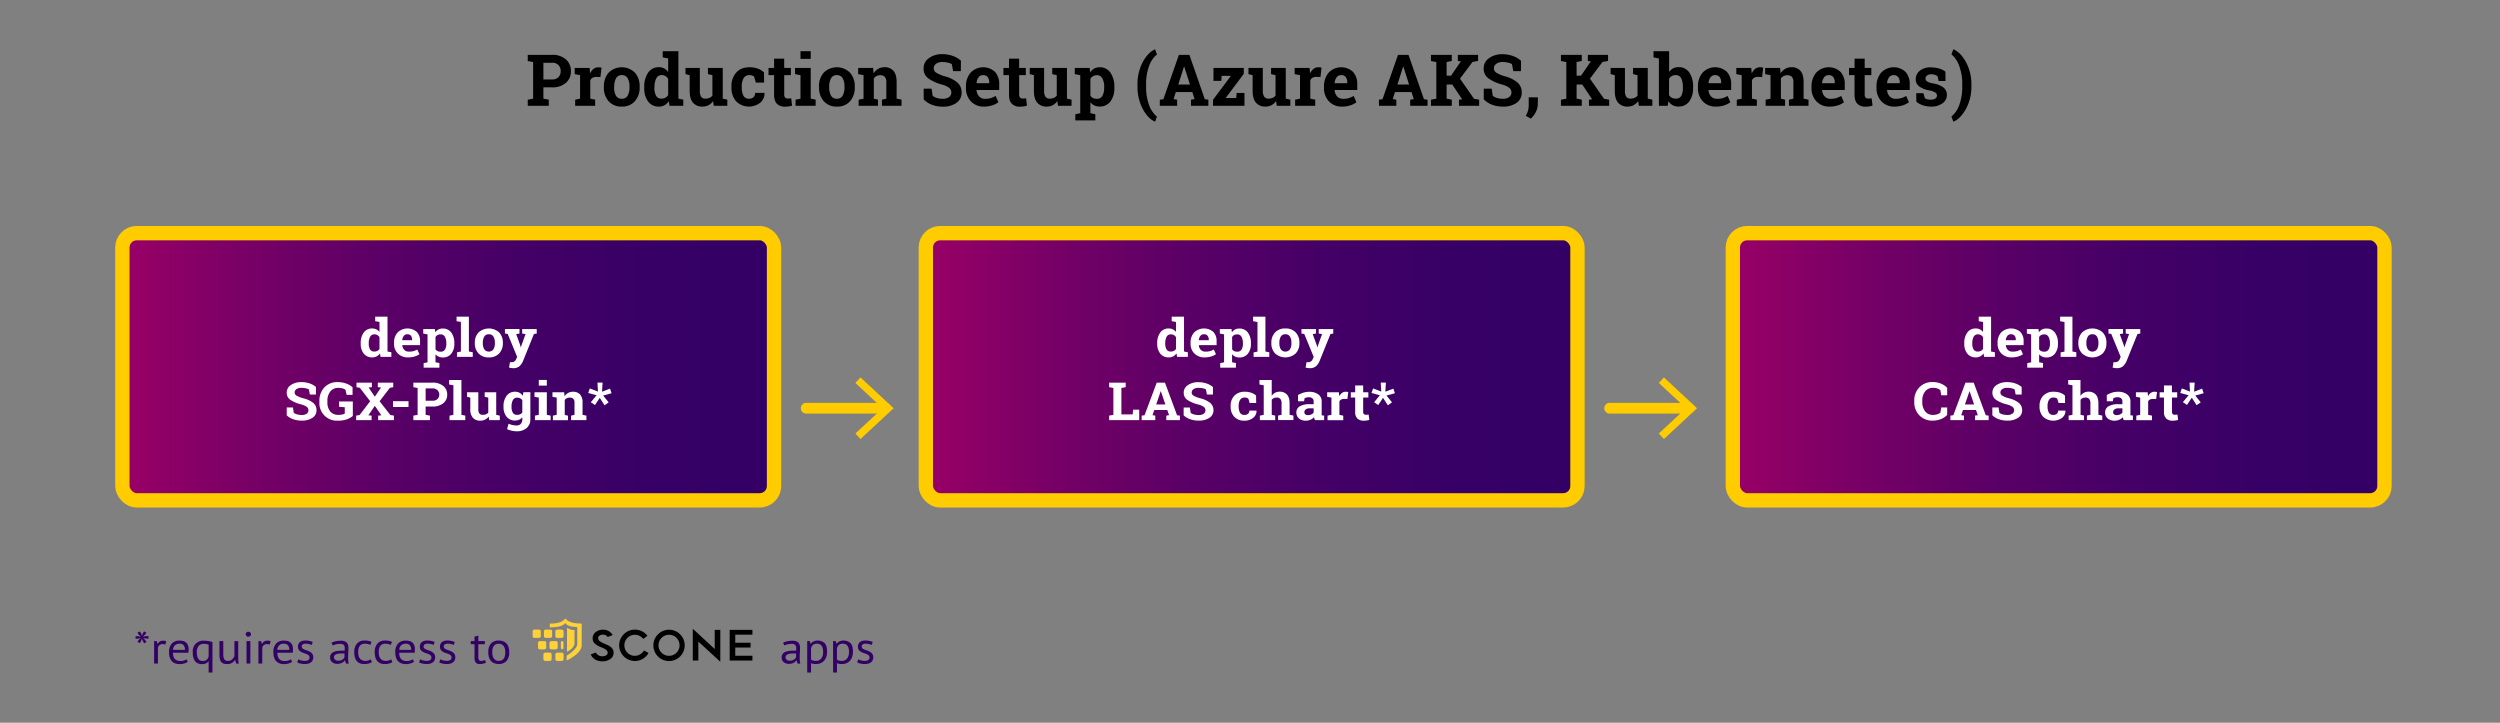 <svg id="Ebene_1" data-name="Ebene 1" xmlns="http://www.w3.org/2000/svg" xmlns:xlink="http://www.w3.org/1999/xlink" viewBox="0 0 1394 403"><rect x="0" y="0" width="1394" height="403" fill="#808080" stroke="none"/><defs><style>.cls-1,.cls-6{fill:none;}.cls-2,.cls-4,.cls-6,.cls-8{stroke:#fc0;}.cls-2,.cls-4,.cls-8{stroke-miterlimit:10;stroke-width:8px;}.cls-2{fill:url(#Unbenannter_Verlauf_5);}.cls-3{fill:#fff;}.cls-4{fill:url(#Unbenannter_Verlauf_5-2);}.cls-5{fill:#306;}.cls-6{stroke-linecap:round;stroke-linejoin:round;stroke-width:6px;}.cls-7{fill:#fc0;}.cls-8{fill:url(#Unbenannter_Verlauf_5-3);}.cls-9{clip-path:url(#clip-path);}.cls-10{fill:#ffd138;}</style><linearGradient id="Unbenannter_Verlauf_5" x1="516.24" y1="204.5" x2="879.59" y2="204.5" gradientUnits="userSpaceOnUse"><stop offset="0" stop-color="#906"/><stop offset="0.19" stop-color="#780066"/><stop offset="0.4" stop-color="#5a0066"/><stop offset="0.61" stop-color="#406"/><stop offset="0.81" stop-color="#370066"/><stop offset="1" stop-color="#306"/></linearGradient><linearGradient id="Unbenannter_Verlauf_5-2" x1="966.22" x2="1329.58" xlink:href="#Unbenannter_Verlauf_5"/><linearGradient id="Unbenannter_Verlauf_5-3" x1="68.24" x2="431.59" xlink:href="#Unbenannter_Verlauf_5"/><clipPath id="clip-path"><rect class="cls-1" x="297" y="345" width="122.55" height="24"/></clipPath></defs><rect class="cls-2" x="516.24" y="130" width="363.36" height="149" rx="8"/><path class="cls-3" d="M656,197.08a5.52,5.52,0,0,1-1.85,1.64,5.18,5.18,0,0,1-2.43.56,5.78,5.78,0,0,1-4.76-2.1,8.56,8.56,0,0,1-1.69-5.54v-.31a9.64,9.64,0,0,1,1.7-5.93,5.64,5.64,0,0,1,4.78-2.25,4.86,4.86,0,0,1,2.24.51,5.41,5.41,0,0,1,1.74,1.44v-5.57l-2.39-.43v-2.53h6.87V196l2.14.43V199h-6Zm-6.26-5.44a6.1,6.1,0,0,0,.73,3.21,2.59,2.59,0,0,0,2.38,1.17,3.61,3.61,0,0,0,1.7-.38,3,3,0,0,0,1.18-1.07V188a3.17,3.17,0,0,0-2.85-1.56,2.53,2.53,0,0,0-2.39,1.36,7.38,7.38,0,0,0-.75,3.56Z"/><path class="cls-3" d="M671.74,199.28a7.71,7.71,0,0,1-5.73-2.16,7.42,7.42,0,0,1-2.15-5.47v-.57a8.17,8.17,0,0,1,2-5.7,7.94,7.94,0,0,1,10.66-.34,7.06,7.06,0,0,1,1.85,5.13v2.29h-9.9l0,.08a3.91,3.91,0,0,0,1.1,2.53,3.54,3.54,0,0,0,2.64,1,9.08,9.08,0,0,0,2.47-.28,12,12,0,0,0,2.14-.88l1.21,2.58a9.09,9.09,0,0,1-2.65,1.28A12.21,12.21,0,0,1,671.74,199.28Zm-.4-12.9a2.39,2.39,0,0,0-2,.89,4.42,4.42,0,0,0-.89,2.34l0,.07H674v-.37a3.18,3.18,0,0,0-.67-2.13A2.47,2.47,0,0,0,671.34,186.38Z"/><path class="cls-3" d="M680.18,186v-2.52h6.5l.21,1.81a5.32,5.32,0,0,1,1.76-1.56,5.07,5.07,0,0,1,2.39-.54,5.63,5.63,0,0,1,4.78,2.25,9.57,9.57,0,0,1,1.7,5.93v.31a8.5,8.5,0,0,1-1.7,5.54,5.76,5.76,0,0,1-4.75,2.1,5.63,5.63,0,0,1-2.31-.46A4.74,4.74,0,0,1,687,197.5V202l2.16.43V205h-8.78v-2.53l2.16-.43v-15.6Zm12.87,5.37a7.14,7.14,0,0,0-.78-3.56,2.57,2.57,0,0,0-2.39-1.36,3.57,3.57,0,0,0-1.73.39,2.76,2.76,0,0,0-1.12,1.1v6.81a2.65,2.65,0,0,0,1.12,1,4,4,0,0,0,1.76.35,2.62,2.62,0,0,0,2.38-1.19,5.94,5.94,0,0,0,.76-3.23Z"/><path class="cls-3" d="M698.73,179.1v-2.53h6.87V196l2.16.43V199H699v-2.51l2.17-.43v-16.5Z"/><path class="cls-3" d="M708.91,191.06a8,8,0,0,1,2.08-5.69,7.45,7.45,0,0,1,5.73-2.22,7.53,7.53,0,0,1,5.76,2.21,8,8,0,0,1,2.07,5.7v.3a8,8,0,0,1-2.07,5.71,8.57,8.57,0,0,1-11.49,0,8,8,0,0,1-2.08-5.71Zm4.47.3a6.4,6.4,0,0,0,.8,3.41,3.18,3.18,0,0,0,5.11,0,6.35,6.35,0,0,0,.81-3.41v-.3a6.3,6.3,0,0,0-.82-3.37,2.79,2.79,0,0,0-2.56-1.31,2.76,2.76,0,0,0-2.54,1.31,6.39,6.39,0,0,0-.8,3.37Z"/><path class="cls-3" d="M743.43,186l-1.55.22-6.09,15.12a8.41,8.41,0,0,1-1.93,2.82,5.13,5.13,0,0,1-3.62,1.13,6.1,6.1,0,0,1-1.07-.09q-.49-.07-1.17-.24l.52-3.06.45.06.4,0a2.57,2.57,0,0,0,1.71-.51,3.36,3.36,0,0,0,.92-1.27l.51-1.18-5.26-12.8L725.7,186v-2.52h8.12V186l-1.85.29,2.27,6.21.23,1.12h.09l2.62-7.34-1.87-.29v-2.52h8.12Z"/><path class="cls-3" d="M618.44,234.27v-2.52l2.38-.43v-15l-2.38-.43v-2.53h9.24v2.53l-2.39.43v14.73h6.3l.22-2.63h3.41v5.85Z"/><path class="cls-3" d="M636.6,231.75l1.59-.21L645,213.36h4.58l6.75,18.18,1.59.21v2.52h-7.6v-2.52l1.55-.25-1-2.88h-7.24l-1,2.88,1.55.25v2.52h-7.6Zm8.09-6.21h5.12l-2.51-7.37h-.1Z"/><path class="cls-3" d="M676.32,220H673l-.58-2.88a6.19,6.19,0,0,0-1.7-.6,10.72,10.72,0,0,0-2.38-.26,4.75,4.75,0,0,0-2.84.73,2.21,2.21,0,0,0-1,1.87,2,2,0,0,0,1,1.75,15.45,15.45,0,0,0,3.62,1.44,14.56,14.56,0,0,1,5.6,2.54,5.15,5.15,0,0,1,1.91,4.15,4.88,4.88,0,0,1-2.27,4.24,10.41,10.41,0,0,1-6,1.55,13.63,13.63,0,0,1-4.79-.79A10,10,0,0,1,660,231.6v-4.37h3.47l.47,3a5.57,5.57,0,0,0,1.83.86,9.44,9.44,0,0,0,2.59.34,4.67,4.67,0,0,0,2.79-.71,2.21,2.21,0,0,0,1-1.88,2.37,2.37,0,0,0-.91-1.94,9.43,9.43,0,0,0-3.2-1.38,18.77,18.77,0,0,1-6-2.55,4.74,4.74,0,0,1-2-4.05,4.9,4.9,0,0,1,2.3-4.16,10,10,0,0,1,5.77-1.66,14.47,14.47,0,0,1,4.69.73,11,11,0,0,1,3.56,2Z"/><path class="cls-3" d="M694,231.35a2.73,2.73,0,0,0,1.92-.65,2.25,2.25,0,0,0,.72-1.74h4l0,.08a4.73,4.73,0,0,1-1.88,3.94,7.41,7.41,0,0,1-4.85,1.59,7.33,7.33,0,0,1-5.71-2.2,8,8,0,0,1-2-5.64v-.43a8,8,0,0,1,2.06-5.65,7.68,7.68,0,0,1,5.88-2.21,10.88,10.88,0,0,1,3.6.56,7.25,7.25,0,0,1,2.65,1.58l.06,4.15h-3.63l-.73-2.42a2.88,2.88,0,0,0-.83-.46,3.25,3.25,0,0,0-1.12-.18,2.86,2.86,0,0,0-2.68,1.3,6.36,6.36,0,0,0-.78,3.33v.43a6.74,6.74,0,0,0,.72,3.35A2.64,2.64,0,0,0,694,231.35Z"/><path class="cls-3" d="M702.49,231.75l2.16-.43v-16.5l-2.39-.43v-2.52h6.85v8.84A5.54,5.54,0,0,1,711,219a5.33,5.33,0,0,1,2.52-.6,5.26,5.26,0,0,1,4.08,1.62c1,1.07,1.48,2.74,1.48,5v6.27l2.14.43v2.52h-8.55v-2.52l1.93-.43V225a3.76,3.76,0,0,0-.68-2.56,2.57,2.57,0,0,0-2-.76,4,4,0,0,0-1.63.32,3.23,3.23,0,0,0-1.17.89v8.41l1.93.43v2.52h-8.55Z"/><path class="cls-3" d="M733.24,234.27a7.85,7.85,0,0,1-.32-.8,6.17,6.17,0,0,1-.21-.82,6.41,6.41,0,0,1-1.94,1.39,6.22,6.22,0,0,1-2.62.53,5.67,5.67,0,0,1-3.86-1.24,4.24,4.24,0,0,1-1.44-3.38,3.8,3.8,0,0,1,1.87-3.38,10.36,10.36,0,0,1,5.49-1.19h2.28v-1.52a2.21,2.21,0,0,0-.69-1.74,3,3,0,0,0-2-.62,5.11,5.11,0,0,0-1.36.17,3.9,3.9,0,0,0-1,.39l-.29,1.67h-3.37l0-3.45A12.81,12.81,0,0,1,726.6,219a10.94,10.94,0,0,1,3.45-.53,8.22,8.22,0,0,1,5,1.42,4.7,4.7,0,0,1,1.92,4v6.41c0,.24,0,.47,0,.68a3.83,3.83,0,0,0,0,.6l1.37.17v2.52Zm-3.88-2.8a4.11,4.11,0,0,0,1.84-.41,3.55,3.55,0,0,0,1.29-1v-2.37h-2.28a3.24,3.24,0,0,0-2.16.63,1.89,1.89,0,0,0-.74,1.5,1.48,1.48,0,0,0,.55,1.23A2.28,2.28,0,0,0,729.36,231.47Z"/><path class="cls-3" d="M740.26,231.75l2.14-.43v-9.63l-2.37-.43v-2.53h6.54l.2,2.27a4.93,4.93,0,0,1,1.5-1.88,3.54,3.54,0,0,1,2.13-.68,6.74,6.74,0,0,1,.75.05,5.71,5.71,0,0,1,.65.13l-.48,3.81-1.84,0a3.29,3.29,0,0,0-1.62.36,2.35,2.35,0,0,0-1,1v7.55l2.14.43v2.52h-8.76Z"/><path class="cls-3" d="M760.1,214.92v3.81H763v2.94H760.1v7.92a1.73,1.73,0,0,0,.4,1.29,1.47,1.47,0,0,0,1.07.39c.31,0,.58,0,.81,0a6.35,6.35,0,0,0,.77-.12l.38,3a11.54,11.54,0,0,1-1.48.32,11.28,11.28,0,0,1-1.6.11,5,5,0,0,1-3.56-1.19,5,5,0,0,1-1.25-3.78v-7.93h-2.43v-2.94h2.43v-3.81Z"/><path class="cls-3" d="M769.39,220.4l-4.63-1.28.87-2.54,4.55,1.76-.27-5h2.88l-.31,5.07,4.46-1.72.86,2.58-4.69,1.28,3.07,3.8L773.86,226l-2.68-4.16-2.65,4-2.33-1.52Z"/><rect class="cls-4" x="966.22" y="130" width="363.36" height="149" rx="8"/><path class="cls-3" d="M1106,197.08a5.39,5.39,0,0,1-1.84,1.64,5.18,5.18,0,0,1-2.43.56,5.78,5.78,0,0,1-4.76-2.1,8.56,8.56,0,0,1-1.69-5.54v-.31a9.57,9.57,0,0,1,1.7-5.93,5.64,5.64,0,0,1,4.78-2.25,4.86,4.86,0,0,1,2.24.51,5.41,5.41,0,0,1,1.74,1.44v-5.57l-2.39-.43v-2.53h6.87V196l2.14.43V199h-6Zm-6.25-5.44a6,6,0,0,0,.73,3.21,2.58,2.58,0,0,0,2.38,1.17,3.61,3.61,0,0,0,1.7-.38,3,3,0,0,0,1.18-1.07V188a3.17,3.17,0,0,0-2.85-1.56,2.53,2.53,0,0,0-2.39,1.36,7.38,7.38,0,0,0-.75,3.56Z"/><path class="cls-3" d="M1121.72,199.28a7.71,7.71,0,0,1-5.73-2.16,7.42,7.42,0,0,1-2.14-5.47v-.57a8.17,8.17,0,0,1,2-5.7,7.94,7.94,0,0,1,10.66-.34,7.06,7.06,0,0,1,1.85,5.13v2.29h-9.9l0,.08a3.91,3.91,0,0,0,1.1,2.53,3.54,3.54,0,0,0,2.64,1,9.08,9.08,0,0,0,2.47-.28,12,12,0,0,0,2.14-.88l1.21,2.58a9,9,0,0,1-2.66,1.28A12.12,12.12,0,0,1,1121.72,199.28Zm-.39-12.9a2.39,2.39,0,0,0-2,.89,4.34,4.34,0,0,0-.89,2.34l0,.07H1124v-.37a3.18,3.18,0,0,0-.67-2.13A2.48,2.48,0,0,0,1121.33,186.38Z"/><path class="cls-3" d="M1130.17,186v-2.52h6.49l.22,1.81a5.32,5.32,0,0,1,1.76-1.56,5.07,5.07,0,0,1,2.39-.54,5.64,5.64,0,0,1,4.78,2.25,9.57,9.57,0,0,1,1.7,5.93v.31a8.5,8.5,0,0,1-1.7,5.54,5.77,5.77,0,0,1-4.75,2.1,5.6,5.6,0,0,1-2.31-.46,4.65,4.65,0,0,1-1.73-1.32V202l2.16.43V205h-8.78v-2.53l2.16-.43v-15.6Zm12.87,5.37a7.14,7.14,0,0,0-.78-3.56,2.57,2.57,0,0,0-2.39-1.36,3.57,3.57,0,0,0-1.73.39,2.76,2.76,0,0,0-1.12,1.1v6.81a2.65,2.65,0,0,0,1.12,1,4,4,0,0,0,1.76.35,2.62,2.62,0,0,0,2.38-1.19,5.94,5.94,0,0,0,.76-3.23Z"/><path class="cls-3" d="M1148.72,179.1v-2.53h6.87V196l2.16.43V199H1149v-2.51l2.16-.43v-16.5Z"/><path class="cls-3" d="M1158.9,191.06a8,8,0,0,1,2.07-5.69,8.57,8.57,0,0,1,11.5,0,8,8,0,0,1,2.07,5.7v.3a8,8,0,0,1-2.07,5.71,8.59,8.59,0,0,1-11.5,0,8,8,0,0,1-2.07-5.71Zm4.47.3a6.4,6.4,0,0,0,.8,3.41,3.18,3.18,0,0,0,5.11,0,6.35,6.35,0,0,0,.8-3.41v-.3a6.3,6.3,0,0,0-.81-3.37,2.79,2.79,0,0,0-2.56-1.31,2.76,2.76,0,0,0-2.54,1.31,6.39,6.39,0,0,0-.8,3.37Z"/><path class="cls-3" d="M1193.42,186l-1.55.22-6.1,15.12a8.39,8.39,0,0,1-1.92,2.82,5.13,5.13,0,0,1-3.62,1.13,6,6,0,0,1-1.07-.09q-.5-.07-1.17-.24l.52-3.06.45.06.39,0a2.58,2.58,0,0,0,1.72-.51,3.47,3.47,0,0,0,.92-1.27l.5-1.18-5.25-12.8-1.55-.23v-2.52h8.12V186l-1.85.29,2.27,6.21.23,1.12h.09l2.62-7.34-1.87-.29v-2.52h8.12Z"/><path class="cls-3" d="M1085.74,220.41h-3.33l-.45-2.79a4.78,4.78,0,0,0-1.67-1,7,7,0,0,0-2.37-.36,5.39,5.39,0,0,0-4.48,2,8.11,8.11,0,0,0-1.57,5.17v.73a8.13,8.13,0,0,0,1.57,5.19,5.27,5.27,0,0,0,4.41,2,7.67,7.67,0,0,0,2.41-.36,4.14,4.14,0,0,0,1.7-1l.45-2.79h3.33v4.14a9.73,9.73,0,0,1-3.44,2.33,12.12,12.12,0,0,1-4.68.87,9.89,9.89,0,0,1-7.36-2.91,10.24,10.24,0,0,1-2.86-7.49v-.7a10.27,10.27,0,0,1,2.85-7.48,9.79,9.79,0,0,1,7.37-2.93,11.85,11.85,0,0,1,4.67.88,10.14,10.14,0,0,1,3.45,2.33Z"/><path class="cls-3" d="M1087.56,231.75l1.6-.21,6.78-18.18h4.59l6.74,18.18,1.59.21v2.52h-7.6v-2.52l1.55-.25-1-2.88h-7.23l-1,2.88,1.54.25v2.52h-7.6Zm8.09-6.21h5.12l-2.51-7.37h-.09Z"/><path class="cls-3" d="M1127.28,220h-3.36l-.58-2.88a6.19,6.19,0,0,0-1.7-.6,10.72,10.72,0,0,0-2.38-.26,4.75,4.75,0,0,0-2.84.73,2.21,2.21,0,0,0-1,1.87,2,2,0,0,0,1,1.75,15.45,15.45,0,0,0,3.62,1.44,14.56,14.56,0,0,1,5.6,2.54,5.15,5.15,0,0,1,1.91,4.15,4.88,4.88,0,0,1-2.27,4.24,10.41,10.41,0,0,1-6,1.55,13.63,13.63,0,0,1-4.79-.79,9.91,9.91,0,0,1-3.56-2.18v-4.37h3.46l.47,3a5.54,5.54,0,0,0,1.84.86,9.37,9.37,0,0,0,2.58.34,4.67,4.67,0,0,0,2.79-.71,2.21,2.21,0,0,0,1-1.88,2.37,2.37,0,0,0-.91-1.94,9.43,9.43,0,0,0-3.2-1.38,18.77,18.77,0,0,1-6-2.55,4.74,4.74,0,0,1-2-4.05,4.9,4.9,0,0,1,2.3-4.16,10,10,0,0,1,5.78-1.66,14.45,14.45,0,0,1,4.68.73,11,11,0,0,1,3.56,2Z"/><path class="cls-3" d="M1145,231.35a2.72,2.72,0,0,0,1.91-.65,2.25,2.25,0,0,0,.72-1.74h4.05l0,.08a4.73,4.73,0,0,1-1.88,3.94,8.36,8.36,0,0,1-10.56-.61,8,8,0,0,1-2-5.64v-.43a8,8,0,0,1,2.06-5.65,7.68,7.68,0,0,1,5.88-2.21,10.88,10.88,0,0,1,3.6.56,7.25,7.25,0,0,1,2.65,1.58l.06,4.15h-3.63l-.73-2.42a2.75,2.75,0,0,0-.83-.46,3.25,3.25,0,0,0-1.12-.18,2.86,2.86,0,0,0-2.68,1.3,6.36,6.36,0,0,0-.78,3.33v.43a6.74,6.74,0,0,0,.72,3.35A2.65,2.65,0,0,0,1145,231.35Z"/><path class="cls-3" d="M1153.45,231.75l2.16-.43v-16.5l-2.39-.43v-2.52h6.85v8.84A5.54,5.54,0,0,1,1162,219a5.33,5.33,0,0,1,2.52-.6,5.26,5.26,0,0,1,4.08,1.62c1,1.07,1.48,2.74,1.48,5v6.27l2.15.43v2.52h-8.56v-2.52l1.94-.43V225a3.75,3.75,0,0,0-.69-2.56,2.57,2.57,0,0,0-2-.76,4,4,0,0,0-1.63.32,3.31,3.31,0,0,0-1.17.89v8.41l1.93.43v2.52h-8.55Z"/><path class="cls-3" d="M1184.2,234.27a7.85,7.85,0,0,1-.32-.8,6.17,6.17,0,0,1-.21-.82,6.41,6.41,0,0,1-1.94,1.39,6.18,6.18,0,0,1-2.61.53,5.68,5.68,0,0,1-3.87-1.24,4.24,4.24,0,0,1-1.44-3.38,3.8,3.8,0,0,1,1.87-3.38,10.36,10.36,0,0,1,5.49-1.19h2.28v-1.52a2.21,2.21,0,0,0-.69-1.74,3,3,0,0,0-2-.62,5.11,5.11,0,0,0-1.36.17,3.9,3.9,0,0,0-1,.39l-.29,1.67h-3.37l0-3.45a13,13,0,0,1,2.81-1.31,11,11,0,0,1,3.46-.53,8.18,8.18,0,0,1,5,1.42,4.7,4.7,0,0,1,1.92,4v6.41c0,.24,0,.47,0,.68a3.83,3.83,0,0,0,0,.6l1.37.17v2.52Zm-3.87-2.8a4.1,4.1,0,0,0,1.83-.41,3.46,3.46,0,0,0,1.29-1v-2.37h-2.28a3.24,3.24,0,0,0-2.16.63,1.89,1.89,0,0,0-.74,1.5,1.48,1.48,0,0,0,.55,1.23A2.29,2.29,0,0,0,1180.33,231.47Z"/><path class="cls-3" d="M1191.22,231.75l2.15-.43v-9.63l-2.38-.43v-2.53h6.54l.2,2.27a4.93,4.93,0,0,1,1.5-1.88,3.54,3.54,0,0,1,2.13-.68,6.59,6.59,0,0,1,.75.05,5.71,5.71,0,0,1,.65.13l-.48,3.81-1.84,0a3.29,3.29,0,0,0-1.62.36,2.35,2.35,0,0,0-1,1v7.55l2.14.43v2.52h-8.76Z"/><path class="cls-3" d="M1211.06,214.92v3.81H1214v2.94h-2.91v7.92a1.78,1.78,0,0,0,.4,1.29,1.47,1.47,0,0,0,1.07.39c.31,0,.58,0,.81,0a6.35,6.35,0,0,0,.77-.12l.38,3a11.54,11.54,0,0,1-1.48.32,11.24,11.24,0,0,1-1.59.11,5,5,0,0,1-3.57-1.19,5,5,0,0,1-1.25-3.78v-7.93h-2.43v-2.94h2.43v-3.81Z"/><path class="cls-3" d="M1220.35,220.4l-4.63-1.28.87-2.54,4.55,1.76-.27-5h2.88l-.31,5.07,4.46-1.72.86,2.58-4.69,1.28,3.07,3.8-2.32,1.58-2.68-4.16-2.65,4-2.33-1.52Z"/><path class="cls-5" d="M78,352.1l.66,1,.48,1.4.56-1.43.64-1,1.28.65-.69,1.08-1.23,1.2,1.82-.3h1.28v1.4H81.55l-1.71-.3,1.23,1.2.62,1-1.26.7-.69-1.05-.62-1.52-.5,1.45-.67,1-1.33-.7.72-1.05,1.12-1-1.55.3H75.58v-1.4h1.33l1.65.3-1.2-1.1-.69-1.15Z"/><path class="cls-5" d="M92.22,359.4a5,5,0,0,0-1.52-.25,2.65,2.65,0,0,0-1.81.59,2.48,2.48,0,0,0-.83,1.48V370H85.93v-12.5h1.49l.4,1.53h.11a3.84,3.84,0,0,1,1.21-1.31,3.21,3.21,0,0,1,1.8-.47,7.21,7.21,0,0,1,1.73.25Z"/><path class="cls-5" d="M104.73,369a5.87,5.87,0,0,1-2,.95,9,9,0,0,1-2.58.35,6.88,6.88,0,0,1-2.64-.46,4.78,4.78,0,0,1-1.84-1.32,5.81,5.81,0,0,1-1.07-2.07,9.78,9.78,0,0,1-.34-2.7,7,7,0,0,1,1.52-4.87,5.56,5.56,0,0,1,4.35-1.68,9.27,9.27,0,0,1,1.81.19,4.27,4.27,0,0,1,1.63.71,3.78,3.78,0,0,1,1.17,1.49,6.05,6.05,0,0,1,.45,2.54,11.13,11.13,0,0,1-.16,1.82H96.46a7.25,7.25,0,0,0,.24,2,3.69,3.69,0,0,0,.75,1.43,3.3,3.3,0,0,0,1.32.9,5.51,5.51,0,0,0,2,.31,5.72,5.72,0,0,0,1.81-.3,3.9,3.9,0,0,0,1.36-.7Zm-4.59-10.05a3.83,3.83,0,0,0-2.52.78,3.75,3.75,0,0,0-1.13,2.65h6.61a3.65,3.65,0,0,0-.77-2.66A3,3,0,0,0,100.14,358.92Z"/><path class="cls-5" d="M118.47,375h-2.14v-6.25h-.1a3.67,3.67,0,0,1-1.35,1.16,5,5,0,0,1-2.15.39,4.75,4.75,0,0,1-3.94-1.58,7.74,7.74,0,0,1-1.28-4.92,5.8,5.8,0,0,1,6.48-6.52,13.18,13.18,0,0,1,2.65.25,9.06,9.06,0,0,1,1.83.52Zm-5.36-6.45a3.24,3.24,0,0,0,2.13-.64,3.62,3.62,0,0,0,1.09-2v-6.41a6.45,6.45,0,0,0-2.72-.47,3.63,3.63,0,0,0-2.86,1.16,5.29,5.29,0,0,0-1,3.59,9.05,9.05,0,0,0,.19,1.94,4.58,4.58,0,0,0,.58,1.51,2.84,2.84,0,0,0,1,1A3.18,3.18,0,0,0,113.11,368.52Z"/><path class="cls-5" d="M124.5,357.47v7.13a10.73,10.73,0,0,0,.12,1.71,3.42,3.42,0,0,0,.41,1.23,1.82,1.82,0,0,0,.8.73,2.83,2.83,0,0,0,1.28.25,3.62,3.62,0,0,0,1.28-.21,3.34,3.34,0,0,0,1-.59,4.23,4.23,0,0,0,.77-.86,4.5,4.5,0,0,0,.55-1v-8.35h2.13v8.95c0,.6,0,1.23.07,1.87a11.77,11.77,0,0,0,.23,1.68h-1.47l-.53-2H131a5,5,0,0,1-1.65,1.62,4.83,4.83,0,0,1-2.64.65,6.67,6.67,0,0,1-1.88-.23,2.91,2.91,0,0,1-1.36-.84,3.89,3.89,0,0,1-.83-1.61,10.17,10.17,0,0,1-.28-2.57v-7.55Z"/><path class="cls-5" d="M137,353.67a1.32,1.32,0,0,1,.42-1,1.39,1.39,0,0,1,1-.42,1.53,1.53,0,0,1,1.09.42,1.29,1.29,0,0,1,.46,1,1.17,1.17,0,0,1-.46.95,1.59,1.59,0,0,1-1.09.38,1.44,1.44,0,0,1-1-.38A1.19,1.19,0,0,1,137,353.67Zm.46,3.8h2.13V370h-2.13Z"/><path class="cls-5" d="M150.4,359.4a5,5,0,0,0-1.52-.25,2.67,2.67,0,0,0-1.82.59,2.53,2.53,0,0,0-.83,1.48V370H144.1v-12.5h1.49L146,359h.11a3.94,3.94,0,0,1,1.21-1.31,3.27,3.27,0,0,1,1.81-.47,7.28,7.28,0,0,1,1.73.25Z"/><path class="cls-5" d="M162.91,369a6,6,0,0,1-2,.95,9,9,0,0,1-2.57.35,6.81,6.81,0,0,1-2.64-.46,4.7,4.7,0,0,1-1.84-1.32,5.66,5.66,0,0,1-1.07-2.07,9.76,9.76,0,0,1-.35-2.7,7,7,0,0,1,1.52-4.87,5.58,5.58,0,0,1,4.35-1.68,9.19,9.19,0,0,1,1.81.19,4.2,4.2,0,0,1,1.63.71,3.89,3.89,0,0,1,1.18,1.49,6.05,6.05,0,0,1,.45,2.54,11.13,11.13,0,0,1-.16,1.82h-8.56a7.25,7.25,0,0,0,.24,2,3.81,3.81,0,0,0,.74,1.43,3.3,3.3,0,0,0,1.32.9,5.58,5.58,0,0,0,2,.31,5.78,5.78,0,0,0,1.82-.3,4,4,0,0,0,1.36-.7Zm-4.59-10.05a3.3,3.3,0,0,0-3.66,3.43h6.62a3.64,3.64,0,0,0-.78-2.66A3,3,0,0,0,158.32,358.92Z"/><path class="cls-5" d="M172.59,366.57a1.47,1.47,0,0,0-.48-1.17,4.17,4.17,0,0,0-1.19-.71c-.47-.19-1-.38-1.55-.55a7.41,7.41,0,0,1-1.54-.68,3.9,3.9,0,0,1-1.19-1.06,2.88,2.88,0,0,1-.48-1.75,3.11,3.11,0,0,1,1.09-2.64,4.9,4.9,0,0,1,3-.84,10.34,10.34,0,0,1,2.42.24,10.45,10.45,0,0,1,1.69.56l-.5,1.65a9,9,0,0,0-1.49-.48,7.75,7.75,0,0,0-1.85-.22,3.08,3.08,0,0,0-1.72.38,1.47,1.47,0,0,0-.55,1.3,1.19,1.19,0,0,0,.48,1,5.3,5.3,0,0,0,1.19.65c.47.19,1,.38,1.55.56a7,7,0,0,1,1.54.73,4,4,0,0,1,1.19,1.14,3.1,3.1,0,0,1,.48,1.81,4,4,0,0,1-.28,1.5,2.93,2.93,0,0,1-.86,1.2,4.43,4.43,0,0,1-1.46.79,6.58,6.58,0,0,1-2,.28,10.73,10.73,0,0,1-2.59-.27,8.25,8.25,0,0,1-1.78-.65l.64-1.7a7.72,7.72,0,0,0,1.6.6,7.48,7.48,0,0,0,2,.27,3.83,3.83,0,0,0,1.89-.42A1.6,1.6,0,0,0,172.59,366.57Z"/><path class="cls-5" d="M184.86,358.4a7.92,7.92,0,0,1,2.36-.85,14.24,14.24,0,0,1,2.81-.28,6,6,0,0,1,2.23.35,3.09,3.09,0,0,1,1.28.92,3.05,3.05,0,0,1,.59,1.23,6.88,6.88,0,0,1,.14,1.35c0,1,0,2-.08,2.93s-.08,1.85-.08,2.7c0,.62,0,1.2.08,1.75a7.58,7.58,0,0,0,.3,1.52h-1.58l-.56-1.75h-.13a3.8,3.8,0,0,1-.6.69,3.52,3.52,0,0,1-.87.6,5.49,5.49,0,0,1-1.17.44,5.89,5.89,0,0,1-1.52.17,4.82,4.82,0,0,1-1.59-.25,3.67,3.67,0,0,1-1.27-.71,3.54,3.54,0,0,1-.84-1.11,3.49,3.49,0,0,1-.3-1.48,3.28,3.28,0,0,1,.48-1.83,3.43,3.43,0,0,1,1.34-1.18A7,7,0,0,1,188,363a16.89,16.89,0,0,1,2.68-.19h.73a6.11,6.11,0,0,1,.73.05,11.27,11.27,0,0,0,.08-1.35,2.59,2.59,0,0,0-.58-1.93,3.2,3.2,0,0,0-2.14-.55,8.68,8.68,0,0,0-1,.07c-.35,0-.7.1-1.07.18a10.52,10.52,0,0,0-1,.28,6,6,0,0,0-.87.37Zm3.79,10a4.55,4.55,0,0,0,1.33-.18,4.12,4.12,0,0,0,1-.48,2.94,2.94,0,0,0,.71-.64,2.57,2.57,0,0,0,.41-.67v-2.07l-.76,0-.76,0a14.08,14.08,0,0,0-1.61.09,5.35,5.35,0,0,0-1.39.33,2.4,2.4,0,0,0-1,.65,1.5,1.5,0,0,0-.36,1,1.77,1.77,0,0,0,.67,1.44A2.52,2.52,0,0,0,188.65,368.42Z"/><path class="cls-5" d="M207.4,369.15a6,6,0,0,1-1.9.84,9,9,0,0,1-2.29.28,6.52,6.52,0,0,1-2.61-.46,4.39,4.39,0,0,1-1.75-1.32,5.66,5.66,0,0,1-1-2.08,11.17,11.17,0,0,1-.31-2.69,7.1,7.1,0,0,1,1.5-4.86,5.44,5.44,0,0,1,4.29-1.69,11.18,11.18,0,0,1,2.18.19,7.42,7.42,0,0,1,1.61.54l-.61,1.72a6.38,6.38,0,0,0-3-.7q-3.8,0-3.79,4.8a7.69,7.69,0,0,0,.2,1.82,4.11,4.11,0,0,0,.67,1.52,3.39,3.39,0,0,0,1.22,1.06,4,4,0,0,0,1.88.4,5.09,5.09,0,0,0,1.72-.27,4.62,4.62,0,0,0,1.24-.63Z"/><path class="cls-5" d="M218.81,369.15a5.84,5.84,0,0,1-1.89.84,9,9,0,0,1-2.29.28,6.54,6.54,0,0,1-2.62-.46,4.54,4.54,0,0,1-1.75-1.32,5.49,5.49,0,0,1-1-2.08,10.69,10.69,0,0,1-.31-2.69,7.15,7.15,0,0,1,1.49-4.86,5.46,5.46,0,0,1,4.3-1.69,11.07,11.07,0,0,1,2.17.19,7.33,7.33,0,0,1,1.62.54l-.62,1.72a6.62,6.62,0,0,0-1.36-.51,6.75,6.75,0,0,0-1.6-.19q-3.78,0-3.78,4.8a7.69,7.69,0,0,0,.2,1.82,4.26,4.26,0,0,0,.66,1.52,3.34,3.34,0,0,0,1.23,1.06,4,4,0,0,0,1.88.4,5.13,5.13,0,0,0,1.72-.27,4.62,4.62,0,0,0,1.24-.63Z"/><path class="cls-5" d="M230.87,369a5.87,5.87,0,0,1-2,.95,9,9,0,0,1-2.58.35,6.88,6.88,0,0,1-2.64-.46,4.78,4.78,0,0,1-1.84-1.32,5.81,5.81,0,0,1-1.07-2.07,9.78,9.78,0,0,1-.34-2.7,7,7,0,0,1,1.52-4.87,5.56,5.56,0,0,1,4.35-1.68,9.35,9.35,0,0,1,1.81.19,4.27,4.27,0,0,1,1.63.71,3.78,3.78,0,0,1,1.17,1.49,6.05,6.05,0,0,1,.45,2.54,11.13,11.13,0,0,1-.16,1.82H222.6a7.25,7.25,0,0,0,.24,2,3.69,3.69,0,0,0,.75,1.43,3.3,3.3,0,0,0,1.32.9,5.51,5.51,0,0,0,2,.31,5.77,5.77,0,0,0,1.81-.3,3.9,3.9,0,0,0,1.36-.7Zm-4.59-10.05a3.83,3.83,0,0,0-2.52.78,3.75,3.75,0,0,0-1.13,2.65h6.61a3.65,3.65,0,0,0-.77-2.66A3,3,0,0,0,226.28,358.92Z"/><path class="cls-5" d="M240.55,366.57a1.47,1.47,0,0,0-.48-1.17,4.11,4.11,0,0,0-1.18-.71c-.48-.19-1-.38-1.55-.55a7.5,7.5,0,0,1-1.55-.68,3.9,3.9,0,0,1-1.19-1.06,2.88,2.88,0,0,1-.48-1.75,3.12,3.12,0,0,1,1.1-2.64,4.88,4.88,0,0,1,3-.84,10.25,10.25,0,0,1,2.41.24,10.59,10.59,0,0,1,1.7.56l-.51,1.65a8.89,8.89,0,0,0-1.48-.48,7.88,7.88,0,0,0-1.85-.22,3.06,3.06,0,0,0-1.72.38,1.45,1.45,0,0,0-.55,1.3,1.19,1.19,0,0,0,.48,1,5.08,5.08,0,0,0,1.19.65c.47.19,1,.38,1.54.56a7.12,7.12,0,0,1,1.55.73,4.17,4.17,0,0,1,1.19,1.14,3.1,3.1,0,0,1,.48,1.81,4.16,4.16,0,0,1-.28,1.5,3,3,0,0,1-.87,1.2,4.38,4.38,0,0,1-1.45.79,6.58,6.58,0,0,1-2,.28,10.67,10.67,0,0,1-2.59-.27,8.36,8.36,0,0,1-1.79-.65l.64-1.7a7.72,7.72,0,0,0,1.6.6,7.59,7.59,0,0,0,2,.27,3.84,3.84,0,0,0,1.9-.42A1.61,1.61,0,0,0,240.55,366.57Z"/><path class="cls-5" d="M251.78,366.57a1.47,1.47,0,0,0-.48-1.17,4.11,4.11,0,0,0-1.18-.71c-.48-.19-1-.38-1.55-.55a7.5,7.5,0,0,1-1.55-.68,3.9,3.9,0,0,1-1.19-1.06,2.88,2.88,0,0,1-.48-1.75,3.12,3.12,0,0,1,1.1-2.64,4.88,4.88,0,0,1,3-.84,10.25,10.25,0,0,1,2.41.24,10.59,10.59,0,0,1,1.7.56l-.51,1.65a8.89,8.89,0,0,0-1.48-.48,7.88,7.88,0,0,0-1.85-.22,3.12,3.12,0,0,0-1.73.38,1.47,1.47,0,0,0-.54,1.3,1.19,1.19,0,0,0,.48,1,5.08,5.08,0,0,0,1.19.65c.47.19,1,.38,1.54.56a7.12,7.12,0,0,1,1.55.73,4.17,4.17,0,0,1,1.19,1.14,3.1,3.1,0,0,1,.48,1.81,4.16,4.16,0,0,1-.28,1.5,3,3,0,0,1-.87,1.2,4.38,4.38,0,0,1-1.45.79,6.6,6.6,0,0,1-2,.28,10.64,10.64,0,0,1-2.58-.27,8.36,8.36,0,0,1-1.79-.65l.64-1.7a7.72,7.72,0,0,0,1.6.6,7.59,7.59,0,0,0,2,.27,3.84,3.84,0,0,0,1.9-.42A1.61,1.61,0,0,0,251.78,366.57Z"/><path class="cls-5" d="M262.51,357.47h2.08V355l2.13-.58v3.05h3.63v1.75h-3.63v6.93a3.58,3.58,0,0,0,.35,1.84,1.27,1.27,0,0,0,1.17.53,4.39,4.39,0,0,0,1.17-.13c.32-.09.68-.22,1.07-.37l.48,1.53a8,8,0,0,1-1.57.52,7.75,7.75,0,0,1-1.84.2,2.73,2.73,0,0,1-2.3-.86,4.82,4.82,0,0,1-.66-2.89v-7.3h-2.08Z"/><path class="cls-5" d="M272.27,363.72a7.1,7.1,0,0,1,1.5-4.86,5.54,5.54,0,0,1,4.34-1.69,6.7,6.7,0,0,1,2.6.47,4.74,4.74,0,0,1,1.83,1.32A5.61,5.61,0,0,1,283.6,361a9.77,9.77,0,0,1,.35,2.68,7.07,7.07,0,0,1-1.51,4.87,5.51,5.51,0,0,1-4.33,1.68,6.67,6.67,0,0,1-2.6-.46,4.74,4.74,0,0,1-1.83-1.32,5.78,5.78,0,0,1-1.07-2.08A9.8,9.8,0,0,1,272.27,363.72Zm2.21,0a8.34,8.34,0,0,0,.2,1.83,4.43,4.43,0,0,0,.63,1.52,3.14,3.14,0,0,0,1.12,1.05,3.27,3.27,0,0,0,1.68.4q3.63,0,3.63-4.8a8.37,8.37,0,0,0-.2-1.84,4.82,4.82,0,0,0-.63-1.53,3.2,3.2,0,0,0-1.12-1,3.37,3.37,0,0,0-1.68-.39Q274.48,358.91,274.48,363.72Z"/><path class="cls-5" d="M436.66,358.4a8,8,0,0,1,2.36-.85,14.34,14.34,0,0,1,2.82-.28,5.93,5.93,0,0,1,2.22.35,3.09,3.09,0,0,1,1.28.92,2.93,2.93,0,0,1,.59,1.23,6.21,6.21,0,0,1,.15,1.35c0,1,0,2-.08,2.93s-.08,1.85-.08,2.7a16.2,16.2,0,0,0,.08,1.75,7.59,7.59,0,0,0,.29,1.52h-1.57l-.56-1.75H444a3.8,3.8,0,0,1-.6.69,3.66,3.66,0,0,1-.86.6,5.59,5.59,0,0,1-1.18.44,5.84,5.84,0,0,1-1.52.17,4.82,4.82,0,0,1-1.59-.25,3.62,3.62,0,0,1-1.26-.71,3.27,3.27,0,0,1-.84-1.11,3.35,3.35,0,0,1-.31-1.48,3.28,3.28,0,0,1,.48-1.83,3.39,3.39,0,0,1,1.35-1.18,6.89,6.89,0,0,1,2.08-.62,17,17,0,0,1,2.68-.19h.73a6.27,6.27,0,0,1,.74.05c.05-.5.08-1,.08-1.35a2.59,2.59,0,0,0-.59-1.93,3.17,3.17,0,0,0-2.13-.55,8.68,8.68,0,0,0-1,.07,10.68,10.68,0,0,0-1.06.18,10,10,0,0,0-1.05.28,6.34,6.34,0,0,0-.86.37Zm3.79,10a4.51,4.51,0,0,0,1.33-.18,4.38,4.38,0,0,0,1-.48,2.89,2.89,0,0,0,.7-.64,2.63,2.63,0,0,0,.42-.67v-2.07l-.76,0-.76,0a14.26,14.26,0,0,0-1.62.09,5.37,5.37,0,0,0-1.38.33,2.4,2.4,0,0,0-1,.65,1.46,1.46,0,0,0-.36,1,1.79,1.79,0,0,0,.66,1.44A2.55,2.55,0,0,0,440.45,368.42Z"/><path class="cls-5" d="M450.1,357.47h1.47l.4,1.5h.11a4,4,0,0,1,1.59-1.33,5.87,5.87,0,0,1,6.2,1q1.31,1.47,1.3,4.82a8.42,8.42,0,0,1-.44,2.84,5.94,5.94,0,0,1-1.24,2.14,5.43,5.43,0,0,1-1.93,1.35,6.43,6.43,0,0,1-2.52.47,8.07,8.07,0,0,1-1.56-.11,5.84,5.84,0,0,1-1.24-.39V375H450.1Zm5.39,1.45a3.22,3.22,0,0,0-2.14.67,3.57,3.57,0,0,0-1.11,2v6.2a3.83,3.83,0,0,0,1.09.54,6,6,0,0,0,1.63.18,3.6,3.6,0,0,0,2.92-1.28,5.77,5.77,0,0,0,1.08-3.79,8.25,8.25,0,0,0-.19-1.86,3.79,3.79,0,0,0-.6-1.43,2.83,2.83,0,0,0-1.06-.91A3.6,3.6,0,0,0,455.49,358.92Z"/><path class="cls-5" d="M464.53,357.47H466l.4,1.5h.11a4,4,0,0,1,1.59-1.33,5.87,5.87,0,0,1,6.2,1q1.31,1.47,1.3,4.82a8.42,8.42,0,0,1-.44,2.84,5.94,5.94,0,0,1-1.24,2.14A5.43,5.43,0,0,1,472,369.8a6.43,6.43,0,0,1-2.52.47,8.07,8.07,0,0,1-1.56-.11,5.84,5.84,0,0,1-1.24-.39V375h-2.14Zm5.39,1.45a3.22,3.22,0,0,0-2.14.67,3.57,3.57,0,0,0-1.11,2v6.2a3.83,3.83,0,0,0,1.09.54,6,6,0,0,0,1.63.18,3.6,3.6,0,0,0,2.92-1.28,5.77,5.77,0,0,0,1.08-3.79,8.25,8.25,0,0,0-.19-1.86,3.79,3.79,0,0,0-.6-1.43,2.83,2.83,0,0,0-1.06-.91A3.6,3.6,0,0,0,469.92,358.92Z"/><path class="cls-5" d="M484.83,366.57a1.47,1.47,0,0,0-.48-1.17,4.11,4.11,0,0,0-1.18-.71c-.48-.19-1-.38-1.55-.55a7.5,7.5,0,0,1-1.55-.68,4,4,0,0,1-1.19-1.06,2.88,2.88,0,0,1-.48-1.75,3.12,3.12,0,0,1,1.1-2.64,4.88,4.88,0,0,1,3-.84,10.25,10.25,0,0,1,2.41.24,10.59,10.59,0,0,1,1.7.56l-.51,1.65a8.89,8.89,0,0,0-1.48-.48,7.88,7.88,0,0,0-1.85-.22,3.06,3.06,0,0,0-1.72.38,1.45,1.45,0,0,0-.55,1.3,1.19,1.19,0,0,0,.48,1,5.08,5.08,0,0,0,1.19.65c.47.19,1,.38,1.54.56a7.12,7.12,0,0,1,1.55.73,4.17,4.17,0,0,1,1.19,1.14,3.1,3.1,0,0,1,.48,1.81,4.16,4.16,0,0,1-.28,1.5,3,3,0,0,1-.87,1.2,4.38,4.38,0,0,1-1.45.79,6.58,6.58,0,0,1-2,.28,10.67,10.67,0,0,1-2.59-.27,8.36,8.36,0,0,1-1.79-.65l.64-1.7a7.72,7.72,0,0,0,1.6.6,7.59,7.59,0,0,0,2,.27,3.84,3.84,0,0,0,1.9-.42A1.61,1.61,0,0,0,484.83,366.57Z"/><line class="cls-6" x1="897.53" y1="227.62" x2="941.73" y2="227.62"/><polygon class="cls-7" points="927.81 244.8 924.95 241.72 940.12 227.63 924.95 213.53 927.81 210.45 946.28 227.63 927.81 244.8"/><rect class="cls-8" x="68.24" y="130" width="363.36" height="149" rx="8"/><path class="cls-3" d="M211.86,197.08a5.42,5.42,0,0,1-1.85,1.64,5.14,5.14,0,0,1-2.42.56,5.76,5.76,0,0,1-4.76-2.1,8.56,8.56,0,0,1-1.69-5.54v-.31a9.57,9.57,0,0,1,1.7-5.93,5.63,5.63,0,0,1,4.78-2.25,4.82,4.82,0,0,1,2.23.51,5.34,5.34,0,0,1,1.75,1.44v-5.57l-2.39-.43v-2.53h6.86V196l2.15.43V199h-6Zm-6.25-5.44a6,6,0,0,0,.73,3.21,2.58,2.58,0,0,0,2.38,1.17,3.64,3.64,0,0,0,1.7-.38,3.1,3.1,0,0,0,1.18-1.07V188a3.38,3.38,0,0,0-1.17-1.15,3.27,3.27,0,0,0-1.68-.41,2.53,2.53,0,0,0-2.39,1.36,7.38,7.38,0,0,0-.75,3.56Z"/><path class="cls-3" d="M227.58,199.28a7.71,7.71,0,0,1-5.73-2.16,7.42,7.42,0,0,1-2.14-5.47v-.57a8.12,8.12,0,0,1,2-5.7,7.93,7.93,0,0,1,10.65-.34,7,7,0,0,1,1.86,5.13v2.29h-9.9l0,.08a4,4,0,0,0,1.09,2.53,3.55,3.55,0,0,0,2.65,1,9,9,0,0,0,2.46-.28,12.06,12.06,0,0,0,2.15-.88l1.21,2.58a9,9,0,0,1-2.66,1.28A12.17,12.17,0,0,1,227.58,199.28Zm-.4-12.9a2.4,2.4,0,0,0-2,.89,4.5,4.5,0,0,0-.89,2.34l0,.07h5.49v-.37a3.23,3.23,0,0,0-.67-2.13A2.5,2.5,0,0,0,227.18,186.38Z"/><path class="cls-3" d="M236,186v-2.52h6.49l.22,1.81a5.23,5.23,0,0,1,1.76-1.56,5,5,0,0,1,2.39-.54,5.64,5.64,0,0,1,4.78,2.25,9.64,9.64,0,0,1,1.7,5.93v.31a8.56,8.56,0,0,1-1.7,5.54,5.77,5.77,0,0,1-4.75,2.1,5.6,5.6,0,0,1-2.31-.46,4.69,4.69,0,0,1-1.74-1.32V202l2.17.43V205h-8.79v-2.53l2.17-.43v-15.6Zm12.87,5.37a7,7,0,0,0-.79-3.56,2.56,2.56,0,0,0-2.39-1.36,3.55,3.55,0,0,0-1.72.39,2.84,2.84,0,0,0-1.13,1.1v6.81a2.73,2.73,0,0,0,1.13,1,4,4,0,0,0,1.75.35,2.64,2.64,0,0,0,2.39-1.19,6,6,0,0,0,.76-3.23Z"/><path class="cls-3" d="M254.58,179.1v-2.53h6.87V196l2.16.43V199h-8.8v-2.51L257,196v-16.5Z"/><path class="cls-3" d="M264.76,191.06a8,8,0,0,1,2.07-5.69,8.56,8.56,0,0,1,11.49,0,8,8,0,0,1,2.08,5.7v.3a8,8,0,0,1-2.08,5.71,7.47,7.47,0,0,1-5.72,2.21,7.56,7.56,0,0,1-5.77-2.21,8,8,0,0,1-2.07-5.71Zm4.47.3a6.4,6.4,0,0,0,.8,3.41,3.18,3.18,0,0,0,5.11,0,6.45,6.45,0,0,0,.8-3.41v-.3a6.3,6.3,0,0,0-.81-3.37,2.8,2.8,0,0,0-2.56-1.31,2.76,2.76,0,0,0-2.54,1.31,6.39,6.39,0,0,0-.8,3.37Z"/><path class="cls-3" d="M299.28,186l-1.55.22-6.1,15.12a8.39,8.39,0,0,1-1.92,2.82,5.14,5.14,0,0,1-3.63,1.13,6,6,0,0,1-1.06-.09q-.5-.07-1.17-.24l.52-3.06.44.06.4,0a2.58,2.58,0,0,0,1.72-.51,3.47,3.47,0,0,0,.92-1.27l.5-1.18-5.25-12.8-1.55-.23v-2.52h8.12V186l-1.85.29,2.26,6.21.23,1.12h.1l2.62-7.34-1.87-.29v-2.52h8.12Z"/><path class="cls-3" d="M176.15,220H172.8l-.59-2.88a6,6,0,0,0-1.7-.6,10.56,10.56,0,0,0-2.37-.26,4.71,4.71,0,0,0-2.84.73,2.22,2.22,0,0,0-1,1.87,2,2,0,0,0,1.05,1.75,15.38,15.38,0,0,0,3.63,1.44,14.63,14.63,0,0,1,5.6,2.54,5.14,5.14,0,0,1,1.9,4.15,4.87,4.87,0,0,1-2.26,4.24,10.47,10.47,0,0,1-6,1.55,13.67,13.67,0,0,1-4.79-.79,10,10,0,0,1-3.56-2.18v-4.37h3.46l.48,3a5.57,5.57,0,0,0,1.83.86,9.37,9.37,0,0,0,2.58.34,4.68,4.68,0,0,0,2.8-.71,2.23,2.23,0,0,0,.95-1.88,2.37,2.37,0,0,0-.91-1.94,9.46,9.46,0,0,0-3.19-1.38,18.74,18.74,0,0,1-6-2.55,4.74,4.74,0,0,1-2-4.05,4.9,4.9,0,0,1,2.3-4.16,10,10,0,0,1,5.78-1.66,14.51,14.51,0,0,1,4.69.73,10.9,10.9,0,0,1,3.55,2Z"/><path class="cls-3" d="M196.73,231.94a10.07,10.07,0,0,1-3.17,1.82,14.7,14.7,0,0,1-5.27.81,9.72,9.72,0,0,1-10.19-10.21v-.72a10.65,10.65,0,0,1,2.79-7.64,9.63,9.63,0,0,1,7.31-2.94,14,14,0,0,1,4.78.78,10.39,10.39,0,0,1,3.61,2.12v4.21h-3.31l-.63-2.8a4.57,4.57,0,0,0-1.61-.79,8.48,8.48,0,0,0-2.31-.29,5.5,5.5,0,0,0-4.55,2,8.23,8.23,0,0,0-1.62,5.3v.75a7.69,7.69,0,0,0,1.59,5.09,5.64,5.64,0,0,0,4.6,1.9,9.22,9.22,0,0,0,2.18-.21,4.89,4.89,0,0,0,1.31-.51v-3.54l-3.19-.23v-3h7.68Z"/><path class="cls-3" d="M198.61,231.75l1.89-.34,5.9-7.68-5.75-7.48-1.87-.36v-2.53h8.57v2.53l-1.83.18L209,221.2l3.47-5.13-1.8-.18v-2.53h8.6v2.53l-1.87.36-5.75,7.48,6,7.67,2,.35v2.52h-8.78v-2.52l1.78-.17L209,226.3l-3.6,5.28,1.8.17v2.52h-8.62Z"/><path class="cls-3" d="M227.79,226.94h-8.64v-3.23h8.64Z"/><path class="cls-3" d="M241.1,213.36a9.17,9.17,0,0,1,6.05,1.84,6,6,0,0,1,2.21,4.84,5.91,5.91,0,0,1-2.21,4.82,9.22,9.22,0,0,1-6.05,1.83h-3.77v4.63l2.4.43v2.52h-9.24v-2.52l2.37-.43v-15l-2.37-.43v-2.53H241.1Zm-3.77,10.09h3.77a3.83,3.83,0,0,0,2.83-.95,3.29,3.29,0,0,0,1-2.43,3.44,3.44,0,0,0-1-2.5,3.8,3.8,0,0,0-2.83-1h-3.77Z"/><path class="cls-3" d="M250.42,214.39v-2.52h6.87v19.45l2.16.43v2.52h-8.8v-2.52l2.16-.43v-16.5Z"/><path class="cls-3" d="M272.5,232.3a5.39,5.39,0,0,1-2,1.68,5.89,5.89,0,0,1-2.67.59,5.37,5.37,0,0,1-4.11-1.57,6.93,6.93,0,0,1-1.48-4.89v-6.42l-1.83-.43v-2.53h6.3v9.41a3.87,3.87,0,0,0,.6,2.43,2.22,2.22,0,0,0,1.81.74A4.87,4.87,0,0,0,271,231a3.29,3.29,0,0,0,1.26-.93v-8.37l-2-.43v-2.53h6.43v12.59l2,.43v2.52h-5.93Z"/><path class="cls-3" d="M280.76,226.63a9.55,9.55,0,0,1,1.71-5.93,5.64,5.64,0,0,1,4.79-2.26,5.1,5.1,0,0,1,2.45.58,5.38,5.38,0,0,1,1.81,1.66l.32-2h3.89v15.08a6.23,6.23,0,0,1-2.06,4.9,8.23,8.23,0,0,1-5.66,1.83,11.7,11.7,0,0,1-2.67-.32,12.61,12.61,0,0,1-2.6-.88l.82-3a14.89,14.89,0,0,0,2.15.69,10.32,10.32,0,0,0,2.27.25,3.05,3.05,0,0,0,2.45-.94,3.82,3.82,0,0,0,.81-2.6v-1a5.06,5.06,0,0,1-1.73,1.33,5.37,5.37,0,0,1-2.28.46,5.79,5.79,0,0,1-4.76-2.1,8.53,8.53,0,0,1-1.71-5.54Zm4.47.3a6,6,0,0,0,.74,3.21,2.61,2.61,0,0,0,2.39,1.17,4,4,0,0,0,1.74-.35,2.9,2.9,0,0,0,1.14-1v-6.75a3.05,3.05,0,0,0-1.14-1.09,3.54,3.54,0,0,0-1.71-.39,2.56,2.56,0,0,0-2.4,1.37,7.34,7.34,0,0,0-.76,3.56Z"/><path class="cls-3" d="M298.27,231.75l2.16-.43v-9.63l-2.39-.43v-2.53h6.87v12.59l2.14.43v2.52h-8.78ZM304.91,215h-4.48v-3.14h4.48Z"/><path class="cls-3" d="M308.28,231.75l2.14-.43v-9.63l-2.37-.43v-2.53h6.54l.2,2.23a5.84,5.84,0,0,1,2-1.86,5.57,5.57,0,0,1,2.71-.66,5.17,5.17,0,0,1,3.92,1.48,6.54,6.54,0,0,1,1.41,4.64v6.76l2.15.43v2.52h-8.55v-2.52l1.91-.43v-6.74a3,3,0,0,0-.67-2.22,2.81,2.81,0,0,0-2-.66,3.71,3.71,0,0,0-1.59.34,3.13,3.13,0,0,0-1.18,1v8.32l1.81.43v2.52h-8.43Z"/><path class="cls-3" d="M332.63,220.4,328,219.12l.87-2.54,4.55,1.76-.27-5H336l-.31,5.07,4.46-1.72.86,2.58-4.69,1.28,3.07,3.8L337.1,226l-2.68-4.16-2.65,4-2.33-1.52Z"/><line class="cls-6" x1="449.53" y1="227.62" x2="493.73" y2="227.62"/><polygon class="cls-7" points="479.81 244.8 476.95 241.72 492.12 227.63 476.95 213.53 479.81 210.45 498.28 227.63 479.81 244.8"/><path d="M307.8,30.58a11.22,11.22,0,0,1,7.71,2.51,8.4,8.4,0,0,1,2.82,6.58,8.3,8.3,0,0,1-2.82,6.56,11.3,11.3,0,0,1-7.71,2.48H303V55l3,.58V59H294.27V55.6l3-.58V34.61l-3-.59V30.58H307.8ZM303,44.31h4.8A4.71,4.71,0,0,0,311.4,43a4.63,4.63,0,0,0,1.23-3.31,4.81,4.81,0,0,0-1.23-3.39A4.59,4.59,0,0,0,307.8,35H303Z"/><path d="M320.71,55.6l2.74-.58V41.91l-3-.58V37.89h8.34L329,41a6.61,6.61,0,0,1,1.92-2.55,4.22,4.22,0,0,1,2.71-.92,6.35,6.35,0,0,1,.95.07,5.84,5.84,0,0,1,.83.16l-.61,5.2-2.34-.06a4,4,0,0,0-2.07.49,3.1,3.1,0,0,0-1.25,1.38V55l2.73.58V59H320.71Z"/><path d="M336.73,48.26a11.32,11.32,0,0,1,2.64-7.74,10.41,10.41,0,0,1,14.65,0,11.27,11.27,0,0,1,2.65,7.75v.41A11.24,11.24,0,0,1,354,56.43a9.21,9.21,0,0,1-7.29,3,9.31,9.31,0,0,1-7.36-3,11.29,11.29,0,0,1-2.64-7.76Zm5.7.41a9.17,9.17,0,0,0,1,4.64,3.51,3.51,0,0,0,3.28,1.75A3.47,3.47,0,0,0,350,53.3a9.18,9.18,0,0,0,1-4.63v-.41a9,9,0,0,0-1-4.59,3.51,3.51,0,0,0-3.26-1.78,3.45,3.45,0,0,0-3.24,1.78,9.15,9.15,0,0,0-1,4.59Z"/><path d="M372.9,56.44a7,7,0,0,1-2.36,2.23,6.15,6.15,0,0,1-3.09.76,7.17,7.17,0,0,1-6.07-2.85A12.22,12.22,0,0,1,359.23,49v-.41a13.76,13.76,0,0,1,2.16-8.07,7.05,7.05,0,0,1,6.1-3.06,5.89,5.89,0,0,1,2.85.69,7,7,0,0,1,2.23,2V32.58L369.52,32V28.55h8.75V55l2.73.58V59h-7.67Zm-8-7.4a8.68,8.68,0,0,0,.93,4.37,3.24,3.24,0,0,0,3,1.59,4.38,4.38,0,0,0,2.17-.51A4.14,4.14,0,0,0,372.57,53v-9a4.28,4.28,0,0,0-1.5-1.57,4,4,0,0,0-2.14-.56,3.18,3.18,0,0,0-3,1.86,10.52,10.52,0,0,0-1,4.84Z"/><path d="M397.61,56.35a7.08,7.08,0,0,1-2.51,2.28,7.18,7.18,0,0,1-3.41.8,6.64,6.64,0,0,1-5.24-2.14q-1.89-2.13-1.89-6.65V41.91l-2.33-.58V37.89h8V50.68A5.54,5.54,0,0,0,391,54a2.73,2.73,0,0,0,2.3,1,5.73,5.73,0,0,0,2.33-.44,4,4,0,0,0,1.61-1.26V41.91l-2.5-.58V37.89H403V55l2.56.58V59H398Z"/><path d="M417.7,55.06a3.36,3.36,0,0,0,2.44-.89,3.12,3.12,0,0,0,.92-2.38h5.16l.06.12a6.6,6.6,0,0,1-2.4,5.36,10.16,10.16,0,0,1-13.46-.83,11.35,11.35,0,0,1-2.56-7.67v-.59a11.18,11.18,0,0,1,2.63-7.67c1.75-2,4.24-3,7.49-3a13,13,0,0,1,4.59.76A9.08,9.08,0,0,1,426,40.41l.07,5.64h-4.63l-.93-3.3a3.51,3.51,0,0,0-1.06-.61,3.71,3.71,0,0,0-1.42-.25,3.6,3.6,0,0,0-3.42,1.76,9,9,0,0,0-1,4.53v.59a9.74,9.74,0,0,0,.92,4.56A3.34,3.34,0,0,0,417.7,55.06Z"/><path d="M437.27,32.71v5.18H441v4h-3.71V52.65a2.48,2.48,0,0,0,.51,1.76,1.83,1.83,0,0,0,1.37.53,9.93,9.93,0,0,0,1,0,8.58,8.58,0,0,0,1-.17l.49,4.13a14.86,14.86,0,0,1-1.9.44,14.17,14.17,0,0,1-2,.14,6.09,6.09,0,0,1-4.54-1.62q-1.59-1.62-1.59-5.14V41.89h-3.11v-4h3.11V32.71Z"/><path d="M443.6,55.6l2.76-.58V41.91l-3.05-.58V37.89h8.75V55l2.73.58V59H443.6Zm8.46-22.77h-5.7V28.55h5.7Z"/><path d="M456.67,48.26a11.32,11.32,0,0,1,2.64-7.74,10.41,10.41,0,0,1,14.65,0,11.27,11.27,0,0,1,2.65,7.75v.41A11.24,11.24,0,0,1,474,56.43a9.21,9.21,0,0,1-7.29,3,9.31,9.31,0,0,1-7.36-3,11.29,11.29,0,0,1-2.64-7.76Zm5.7.41a9.17,9.17,0,0,0,1,4.64,3.51,3.51,0,0,0,3.28,1.75,3.47,3.47,0,0,0,3.23-1.76,9.18,9.18,0,0,0,1-4.63v-.41a9,9,0,0,0-1-4.59,3.51,3.51,0,0,0-3.26-1.78,3.45,3.45,0,0,0-3.24,1.78,9.15,9.15,0,0,0-1,4.59Z"/><path d="M478.78,55.6l2.73-.58V41.91l-3-.58V37.89h8.34l.26,3a7.71,7.71,0,0,1,2.6-2.52,6.7,6.7,0,0,1,3.45-.9,6.36,6.36,0,0,1,5,2q1.8,2,1.8,6.31V55l2.73.58V59H491.77V55.6l2.44-.58V45.84a4.29,4.29,0,0,0-.86-3,3.48,3.48,0,0,0-2.6-.89,4.34,4.34,0,0,0-2,.46,4.28,4.28,0,0,0-1.51,1.3V55l2.31.58V59H478.78Z"/><path d="M535.75,39.67h-4.28l-.74-3.91a7.47,7.47,0,0,0-2.17-.82,12.82,12.82,0,0,0-3-.35,5.87,5.87,0,0,0-3.63,1,3.09,3.09,0,0,0-1.28,2.55A2.8,2.8,0,0,0,522,40.5a18.39,18.39,0,0,0,4.62,2,17.87,17.87,0,0,1,7.14,3.46,7.16,7.16,0,0,1,2.43,5.64,6.73,6.73,0,0,1-2.89,5.76,12.62,12.62,0,0,1-7.62,2.11,16.65,16.65,0,0,1-6.1-1.07,12.62,12.62,0,0,1-4.54-3V49.45h4.41l.61,4a6.94,6.94,0,0,0,2.33,1.17,11.22,11.22,0,0,0,3.29.46,5.71,5.71,0,0,0,3.57-1,3.1,3.1,0,0,0,1.22-2.56A3.33,3.33,0,0,0,529.28,49a11.83,11.83,0,0,0-4.08-1.87,23.24,23.24,0,0,1-7.65-3.48A6.57,6.57,0,0,1,515,38.1a6.77,6.77,0,0,1,2.93-5.65,12.18,12.18,0,0,1,7.36-2.26,17.25,17.25,0,0,1,6,1,13.6,13.6,0,0,1,4.53,2.66Z"/><path d="M548.66,59.43a9.47,9.47,0,0,1-7.3-2.93,10.44,10.44,0,0,1-2.74-7.44v-.78a11.52,11.52,0,0,1,2.59-7.75,9.64,9.64,0,0,1,13.58-.45,9.88,9.88,0,0,1,2.37,7v3.1H544.54l0,.12a5.47,5.47,0,0,0,1.4,3.44,4.34,4.34,0,0,0,3.37,1.35,11.08,11.08,0,0,0,3.14-.38,14.81,14.81,0,0,0,2.73-1.21L556.69,57a11.32,11.32,0,0,1-3.39,1.74A14.4,14.4,0,0,1,548.66,59.43Zm-.51-17.54a3,3,0,0,0-2.5,1.21,6.31,6.31,0,0,0-1.13,3.19l.06.09h7v-.5a4.55,4.55,0,0,0-.85-2.9A3,3,0,0,0,548.15,41.89Z"/><path d="M568.27,32.71v5.18H572v4h-3.71V52.65a2.48,2.48,0,0,0,.51,1.76,1.81,1.81,0,0,0,1.36.53,10,10,0,0,0,1,0,9.38,9.38,0,0,0,1-.17l.48,4.13a14.34,14.34,0,0,1-1.89.44,14.17,14.17,0,0,1-2,.14,6.07,6.07,0,0,1-4.54-1.62q-1.59-1.62-1.59-5.14V41.89h-3.11v-4h3.11V32.71Z"/><path d="M589.56,56.35a6.87,6.87,0,0,1-5.92,3.08,6.6,6.6,0,0,1-5.23-2.14q-1.9-2.13-1.9-6.65V41.91l-2.32-.58V37.89h8V50.68A5.46,5.46,0,0,0,583,54a2.71,2.71,0,0,0,2.29,1,5.78,5.78,0,0,0,2.34-.44,4.09,4.09,0,0,0,1.61-1.26V41.91l-2.5-.58V37.89h8.2V55l2.56.58V59h-7.56Z"/><path d="M599.3,41.33V37.89h8.29l.27,2.46a6.74,6.74,0,0,1,2.25-2.11,6.08,6.08,0,0,1,3-.74,7.05,7.05,0,0,1,6.1,3.06,13.76,13.76,0,0,1,2.16,8.07V49a12.16,12.16,0,0,1-2.16,7.54,7.19,7.19,0,0,1-6.06,2.85,6.76,6.76,0,0,1-3-.61A6.07,6.07,0,0,1,608,57v6.11l2.75.59v3.44H599.6V63.71l2.75-.59V41.91Zm16.41,7.3a10.12,10.12,0,0,0-1-4.84,3.23,3.23,0,0,0-3-1.86,4.34,4.34,0,0,0-2.2.53A3.76,3.76,0,0,0,608,44v9.26a3.49,3.49,0,0,0,1.43,1.37,4.88,4.88,0,0,0,2.24.47,3.27,3.27,0,0,0,3-1.62,8.52,8.52,0,0,0,1-4.4Z"/><path d="M634.27,47.46a26.41,26.41,0,0,1,3-13q3-5.34,6.72-6.92h.12l1,2.85a14.16,14.16,0,0,0-4.3,6.17,29,29,0,0,0-1.74,10.86v.51a29,29,0,0,0,1.74,10.87,14.66,14.66,0,0,0,4.3,6.22l-1,2.79H644q-3.75-1.57-6.72-6.91a26.4,26.4,0,0,1-3-13Z"/><path d="M646.71,55.6l2-.29,8.65-24.73h5.84l8.59,24.73,2,.29V59h-9.69V55.6l2-.35-1.25-3.9h-9.22l-1.25,3.9,2,.35V59h-9.68ZM657,47.15h6.52l-3.2-10h-.12Z"/><path d="M683.43,54.65h5.89l.24-2.82h4.35V59H676.36V55.66l10-13.36h-5.17L681,45.1h-4.37V37.89h16.91v3.26Z"/><path d="M711.55,56.35A7,7,0,0,1,709,58.63a7.15,7.15,0,0,1-3.41.8,6.61,6.61,0,0,1-5.23-2.14c-1.26-1.42-1.9-3.64-1.9-6.65V41.91l-2.32-.58V37.89h8V50.68A5.47,5.47,0,0,0,705,54a2.71,2.71,0,0,0,2.29,1,5.78,5.78,0,0,0,2.34-.44,4.09,4.09,0,0,0,1.61-1.26V41.91l-2.5-.58V37.89h8.2V55l2.56.58V59h-7.56Z"/><path d="M722.16,55.6l2.73-.58V41.91l-3-.58V37.89h8.34l.26,3.08a6.59,6.59,0,0,1,1.91-2.55,4.24,4.24,0,0,1,2.72-.92,6.22,6.22,0,0,1,.94.07,5.57,5.57,0,0,1,.83.16l-.6,5.2-2.35-.06a4,4,0,0,0-2.07.49,3.22,3.22,0,0,0-1.25,1.38V55l2.74.58V59H722.16Z"/><path d="M748.31,59.43A9.51,9.51,0,0,1,741,56.5a10.47,10.47,0,0,1-2.73-7.44v-.78a11.52,11.52,0,0,1,2.59-7.75,9.64,9.64,0,0,1,13.58-.45,9.88,9.88,0,0,1,2.36,7v3.1H744.19l0,.12a5.52,5.52,0,0,0,1.39,3.44,4.36,4.36,0,0,0,3.37,1.35,11.16,11.16,0,0,0,3.15-.38,14.81,14.81,0,0,0,2.73-1.21L756.34,57A11.44,11.44,0,0,1,753,58.73,14.44,14.44,0,0,1,748.31,59.43Zm-.51-17.54a3,3,0,0,0-2.5,1.21,6.31,6.31,0,0,0-1.13,3.19l.06.09h7v-.5a4.55,4.55,0,0,0-.85-2.9A3,3,0,0,0,747.8,41.89Z"/><path d="M768.88,55.6l2-.29,8.65-24.73h5.84L794,55.31l2,.29V59h-9.68V55.6l2-.35-1.25-3.9h-9.22l-1.25,3.9,2,.35V59h-9.68Zm10.31-8.45h6.52l-3.2-10h-.12Z"/><path d="M797.9,55.6l3-.58V34.61l-3-.59V30.58h11.62V34l-2.89.59v7.6h2.48l5.47-8L812.9,34V30.58h11.27V34l-3.09.53-7,9.33,7.85,11.24,2.85.48V59H813.52V55.6l1.76-.23-5.47-8.22h-3.18V55l2.89.58V59H797.9Z"/><path d="M848.09,39.67h-4.27l-.75-3.91a7.39,7.39,0,0,0-2.16-.82,12.84,12.84,0,0,0-3-.35,5.86,5.86,0,0,0-3.62,1A3.07,3.07,0,0,0,833,38.12a2.79,2.79,0,0,0,1.33,2.38,18.74,18.74,0,0,0,4.62,2,17.87,17.87,0,0,1,7.14,3.46,7.16,7.16,0,0,1,2.43,5.64,6.73,6.73,0,0,1-2.89,5.76A12.57,12.57,0,0,1,838,59.43a16.67,16.67,0,0,1-6.11-1.07,12.71,12.71,0,0,1-4.54-3V49.45h4.42l.6,4a6.9,6.9,0,0,0,2.34,1.17,11.22,11.22,0,0,0,3.29.46,5.66,5.66,0,0,0,3.56-1,3.1,3.1,0,0,0,1.22-2.56A3.33,3.33,0,0,0,841.62,49a11.77,11.77,0,0,0-4.07-1.87,23.21,23.21,0,0,1-7.66-3.48,6.6,6.6,0,0,1-2.6-5.51,6.77,6.77,0,0,1,2.93-5.65,12.21,12.21,0,0,1,7.37-2.26,17.19,17.19,0,0,1,6,1,13.6,13.6,0,0,1,4.53,2.66Z"/><path d="M857.47,58.26a9.52,9.52,0,0,1-1.12,4.22,12,12,0,0,1-2.75,3.65l-2.81-1.52A12.94,12.94,0,0,0,852,61.79a12.22,12.22,0,0,0,.41-3.26V54.28h5.12Z"/><path d="M870.38,55.6l3-.58V34.61l-3-.59V30.58H882V34l-2.89.59v7.6h2.48l5.47-8L885.38,34V30.58h11.27V34l-3.09.53-7,9.33,7.85,11.24,2.85.48V59H886V55.6l1.76-.23-5.47-8.22h-3.18V55l2.89.58V59H870.38Z"/><path d="M913.45,56.35a7.08,7.08,0,0,1-2.51,2.28,7.18,7.18,0,0,1-3.41.8,6.64,6.64,0,0,1-5.24-2.14q-1.89-2.13-1.89-6.65V41.91l-2.33-.58V37.89h8V50.68a5.54,5.54,0,0,0,.77,3.31,2.73,2.73,0,0,0,2.3,1,5.73,5.73,0,0,0,2.33-.44,4,4,0,0,0,1.61-1.26V41.91l-2.5-.58V37.89h8.21V55l2.56.58V59h-7.56Z"/><path d="M944.05,49a12.35,12.35,0,0,1-2.11,7.56,7.12,7.12,0,0,1-6.09,2.83,6.17,6.17,0,0,1-5.53-3l-.41,2.6H925V32.58L922,32V28.55h8.71V40.13a6.58,6.58,0,0,1,2.2-2,6.19,6.19,0,0,1,2.94-.68,7,7,0,0,1,6.13,3,13.89,13.89,0,0,1,2.11,8.09Zm-5.68-.41a11,11,0,0,0-.91-4.89,3.19,3.19,0,0,0-3.1-1.81,4.25,4.25,0,0,0-2.24.56,3.79,3.79,0,0,0-1.45,1.59V53a3.59,3.59,0,0,0,1.46,1.48,4.65,4.65,0,0,0,2.27.51,3.26,3.26,0,0,0,3.09-1.55,9.15,9.15,0,0,0,.88-4.41Z"/><path d="M956.8,59.43a9.49,9.49,0,0,1-7.3-2.93,10.47,10.47,0,0,1-2.73-7.44v-.78a11.57,11.57,0,0,1,2.58-7.75,9.65,9.65,0,0,1,13.59-.45,9.92,9.92,0,0,1,2.36,7v3.1H952.68l0,.12a5.53,5.53,0,0,0,1.4,3.44,4.36,4.36,0,0,0,3.37,1.35,11.08,11.08,0,0,0,3.14-.38,14.59,14.59,0,0,0,2.74-1.21L964.83,57a11.2,11.2,0,0,1-3.39,1.74A14.35,14.35,0,0,1,956.8,59.43Zm-.5-17.54a3,3,0,0,0-2.5,1.21,6.31,6.31,0,0,0-1.14,3.19l.06.09h7v-.5a4.61,4.61,0,0,0-.84-2.9A3.06,3.06,0,0,0,956.3,41.89Z"/><path d="M968.43,55.6l2.73-.58V41.91l-3-.58V37.89h8.34l.26,3.08a6.59,6.59,0,0,1,1.91-2.55,4.24,4.24,0,0,1,2.72-.92,6.22,6.22,0,0,1,.94.07,5.84,5.84,0,0,1,.83.16l-.6,5.2-2.35-.06a4,4,0,0,0-2.07.49,3.22,3.22,0,0,0-1.25,1.38V55l2.74.58V59H968.43Z"/><path d="M984.52,55.6l2.73-.58V41.91l-3-.58V37.89h8.34l.25,3a7.71,7.71,0,0,1,2.6-2.52,6.74,6.74,0,0,1,3.46-.9,6.37,6.37,0,0,1,5,2q1.79,2,1.79,6.31V55l2.74.58V59h-10.9V55.6L1000,55V45.84a4.29,4.29,0,0,0-.86-3,3.47,3.47,0,0,0-2.6-.89,4.36,4.36,0,0,0-2,.46,4.17,4.17,0,0,0-1.5,1.3V55l2.3.58V59H984.52Z"/><path d="M1020.14,59.43a9.49,9.49,0,0,1-7.3-2.93,10.47,10.47,0,0,1-2.73-7.44v-.78a11.57,11.57,0,0,1,2.58-7.75,9.65,9.65,0,0,1,13.59-.45,9.92,9.92,0,0,1,2.36,7v3.1H1016l0,.12a5.53,5.53,0,0,0,1.4,3.44,4.36,4.36,0,0,0,3.37,1.35,11.08,11.08,0,0,0,3.14-.38,14.59,14.59,0,0,0,2.74-1.21l1.54,3.52a11.2,11.2,0,0,1-3.39,1.74A14.35,14.35,0,0,1,1020.14,59.43Zm-.5-17.54a3,3,0,0,0-2.5,1.21,6.31,6.31,0,0,0-1.14,3.19l.06.09h7v-.5a4.61,4.61,0,0,0-.84-2.9A3.06,3.06,0,0,0,1019.64,41.89Z"/><path d="M1039.75,32.71v5.18h3.71v4h-3.71V52.65a2.48,2.48,0,0,0,.51,1.76,1.83,1.83,0,0,0,1.37.53,9.93,9.93,0,0,0,1,0,8.58,8.58,0,0,0,1-.17l.49,4.13a14.86,14.86,0,0,1-1.9.44,14.17,14.17,0,0,1-2,.14,6.09,6.09,0,0,1-4.54-1.62q-1.59-1.62-1.59-5.14V41.89H1031v-4h3.11V32.71Z"/><path d="M1056.38,59.43a9.49,9.49,0,0,1-7.31-2.93,10.47,10.47,0,0,1-2.73-7.44v-.78a11.57,11.57,0,0,1,2.58-7.75,9.65,9.65,0,0,1,13.59-.45,9.92,9.92,0,0,1,2.36,7v3.1h-12.62l0,.12a5.53,5.53,0,0,0,1.4,3.44,4.36,4.36,0,0,0,3.37,1.35,11.2,11.2,0,0,0,3.15-.38,14.81,14.81,0,0,0,2.73-1.21L1064.4,57a11.2,11.2,0,0,1-3.39,1.74A14.33,14.33,0,0,1,1056.38,59.43Zm-.51-17.54a3,3,0,0,0-2.5,1.21,6.31,6.31,0,0,0-1.14,3.19l.06.09h7v-.5a4.61,4.61,0,0,0-.85-2.9A3.06,3.06,0,0,0,1055.87,41.89Z"/><path d="M1084.81,45.15H1081l-.6-2.63a5,5,0,0,0-1.48-.78,5.8,5.8,0,0,0-2-.32,3.8,3.8,0,0,0-2.38.68,2,2,0,0,0-.88,1.69,1.91,1.91,0,0,0,.84,1.59,9,9,0,0,0,3.36,1.12,13.62,13.62,0,0,1,5.82,2.3,5.05,5.05,0,0,1,1.89,4.17,5.51,5.51,0,0,1-2.45,4.65,10.56,10.56,0,0,1-6.45,1.81,13.62,13.62,0,0,1-4.48-.71,11.64,11.64,0,0,1-3.63-2l-.06-4.75h4l.78,2.76a3.39,3.39,0,0,0,1.39.63,7.78,7.78,0,0,0,1.83.21,4.65,4.65,0,0,0,2.65-.63,2,2,0,0,0,.91-1.7,2,2,0,0,0-.92-1.62,9.26,9.26,0,0,0-3.38-1.21,13.53,13.53,0,0,1-5.64-2.26,4.91,4.91,0,0,1-1.9-4.07,5.9,5.9,0,0,1,2.19-4.58,9.14,9.14,0,0,1,6.23-1.92,16.15,16.15,0,0,1,4.66.66,9.77,9.77,0,0,1,3.44,1.7Z"/><path d="M1099.25,47.89a25.74,25.74,0,0,1-3.09,12.92q-3.09,5.43-6.87,7h-.12L1088.11,65a14.49,14.49,0,0,0,4.28-6.19,29,29,0,0,0,1.76-10.9v-.51a28.56,28.56,0,0,0-1.78-10.87,14.87,14.87,0,0,0-4.26-6.24l1.06-2.77h.12q3.78,1.56,6.87,7a25.75,25.75,0,0,1,3.09,12.91Z"/><g id="Scone_logo_black" data-name="Scone logo black"><g class="cls-9"><g class="cls-9"><path class="cls-10" d="M313.24,351.08h-2.57a1,1,0,0,0-1,1v2.62a1,1,0,0,0,1,1h2.57a1,1,0,0,0,1-1v-2.62a1,1,0,0,0-1-1m-8.94,4.59h2.57a1,1,0,0,0,1-1v-2.62a1,1,0,0,0-1-1H304.3a1,1,0,0,0-1,1v2.62a1,1,0,0,0,1,1m-2.76-1v-2.62a1,1,0,0,0-1-1H298a1,1,0,0,0-1,1v2.62a1,1,0,0,0,1,1h2.56a1,1,0,0,0,1-1m11.9,2.81a.75.75,0,0,0-.74.74v3.06a.74.74,0,0,0,1.48,0v-3.06a.7.7,0,0,0-.74-.74m-7.06,1v2.61a1,1,0,0,0,1,1h2.56a1,1,0,0,0,1-1v-2.61a1,1,0,0,0-1-1h-2.56a1,1,0,0,0-1,1m-1.83,2.61v-2.61a1,1,0,0,0-1-1H301a1,1,0,0,0-1,1v2.61a1,1,0,0,0,1,1h2.56a1,1,0,0,0,1-1m8.69,2.82h-2.57a1,1,0,0,0-1,1v2.62a1,1,0,0,0,1,1h2.57a1,1,0,0,0,1-1V364.9a1,1,0,0,0-1-1m-6.66,0H304a1,1,0,0,0-1,1v2.62a1,1,0,0,0,1,1h2.57a1,1,0,0,0,1-1V364.9a1,1,0,0,0-1-1"/><path class="cls-10" d="M316.35,350.05a5.89,5.89,0,0,0,4,1.23c.09,0,0,.1,0,.2v7.06c0,2.71-3.31,4.39-4.1,4.83-.1.05-.1-.05-.1-.05l.05-13.22c-.05,0,.05-.1.1-.05"/><path class="cls-10" d="M308.6,349.7c5.43-.2,6.32-2.07,6.32-2.07a.26.26,0,0,1,.24-.15c.1,0,.2,0,.25.1s.84,2,6.27,2c.15,0,.2.1.2.25v9.28c0,3-5.63,6.32-5.73,6.37s-.2.14-.2.19V368c0,.1.35.15.5.1,2.07-1.13,7.89-4.34,7.89-8.29V348c0-.19-.34-.34-.54-.34-6.91,0-8.19-2.52-8.19-2.52-.05-.15-.3-.1-.45-.1s-.24-.05-.29.05-1.14,2.62-8,2.62c-.25,0-.29.1-.29.29v1.48s-.05.35.19.35,1.83-.1,1.83-.1"/><path d="M329.48,364.85l2.76-1a3.79,3.79,0,0,0,3.6,2.07,4.07,4.07,0,0,0,2.13-.49,1.68,1.68,0,0,0,.88-1.48c0-1.48-2-2.37-3.5-3l-.1,0a13.23,13.23,0,0,1-3.21-1.78,4,4,0,0,1-1.58-3.26,4.35,4.35,0,0,1,1.63-3.4,6.33,6.33,0,0,1,4.1-1.39,5.91,5.91,0,0,1,5.43,3l-2.86,1.09a2.31,2.31,0,0,0-1-1,4.08,4.08,0,0,0-1.58-.34c-1.58,0-2.67.84-2.67,2a2.23,2.23,0,0,0,1.09,1.78,14.28,14.28,0,0,0,2.47,1.28l.34.15c2.13.89,4.74,2,4.74,4.89a4.11,4.11,0,0,1-1.87,3.5,7.58,7.58,0,0,1-4.5,1.29c-3-.05-5.38-1.44-6.31-3.76"/><path d="M354,368.56a9,9,0,0,1-3.41-.69,9,9,0,0,1-4.64-4.64,8.77,8.77,0,0,1,0-6.82,9,9,0,0,1,4.64-4.64,9,9,0,0,1,3.41-.69,8.51,8.51,0,0,1,4,.94,8.74,8.74,0,0,1,3,2.52l-2.32,1.73a5.89,5.89,0,0,0-2-1.68,6.1,6.1,0,0,0-2.66-.64,5.87,5.87,0,0,0-5.87,5.87,5.78,5.78,0,0,0,1.72,4.15,5.77,5.77,0,0,0,7.11.88,5.88,5.88,0,0,0,2.12-2.17l2.52,1.43a8.54,8.54,0,0,1-3.16,3.21,8,8,0,0,1-4.39,1.24"/><path d="M373.06,368.61a8.89,8.89,0,0,1-3.41-.7,8,8,0,0,1-2.76-1.87,8.66,8.66,0,0,1-2.57-6.17,8.16,8.16,0,0,1,.69-3.41,9,9,0,0,1,1.88-2.76,9.34,9.34,0,0,1,2.76-1.88,8.75,8.75,0,0,1,6.81,0,8.15,8.15,0,0,1,2.77,1.88,8.71,8.71,0,0,1,0,12.34,9,9,0,0,1-2.77,1.87,8.8,8.8,0,0,1-3.4.7m0-14.66a5.69,5.69,0,0,0-4.15,1.72,5.9,5.9,0,0,0-1.72,4.15,5.69,5.69,0,0,0,1.72,4.15,5.87,5.87,0,0,0,8.3,0,5.9,5.9,0,0,0,1.72-4.15,6,6,0,0,0-1.72-4.15,5.9,5.9,0,0,0-4.15-1.72"/><polygon points="401.64 351.23 401.64 369 389.4 357.75 389.4 368.31 386.29 368.31 386.29 350.59 398.53 361.89 398.53 351.23 401.64 351.23"/><polygon points="409.98 353.85 409.98 358.39 418.52 358.39 418.52 361.05 409.98 361.05 409.98 365.64 419.55 365.64 419.55 368.31 406.87 368.31 406.87 351.23 419.55 351.23 419.55 353.9 409.98 353.9 409.98 353.85"/></g></g></g></svg>